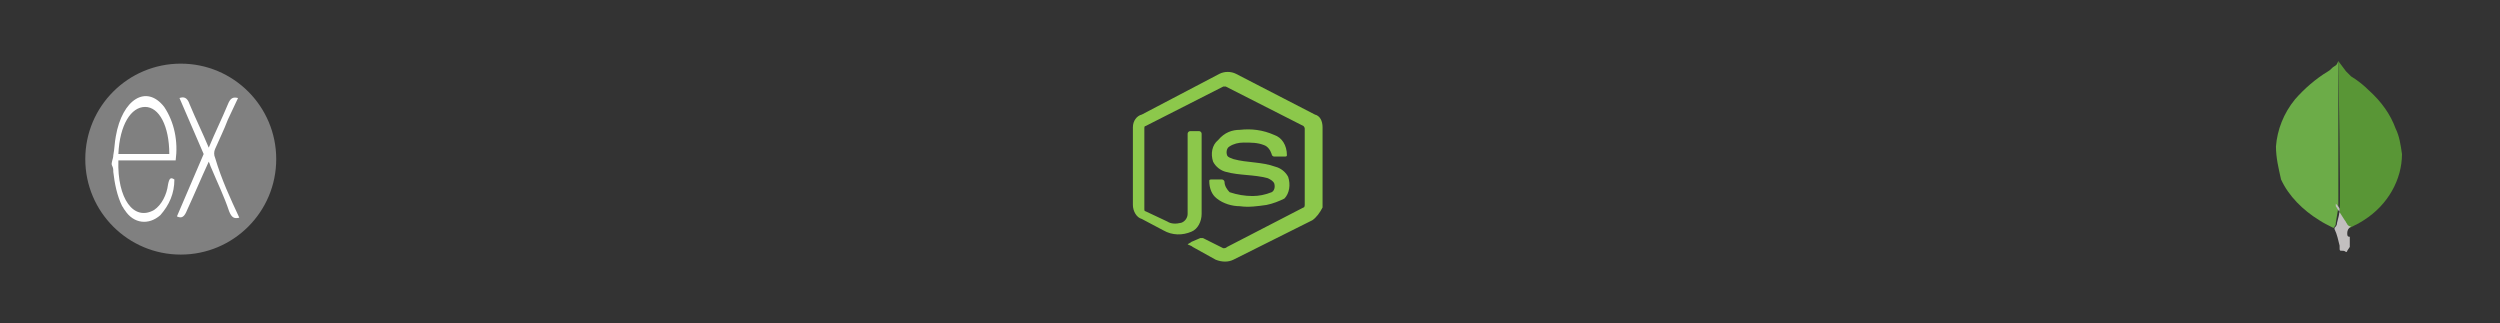 <?xml version="1.0" encoding="utf-8"?>
<!-- Generator: Adobe Illustrator 25.2.1, SVG Export Plug-In . SVG Version: 6.00 Build 0)  -->
<svg version="1.1" id="Capa_1" xmlns="http://www.w3.org/2000/svg" xmlns:xlink="http://www.w3.org/1999/xlink" x="0px" y="0px"
	 viewBox="0 0 196.4 25.4" style="enable-background:new 0 0 196.4 25.4;" xml:space="preserve">
<rect x="0" y="0" width="196.4" height="25.4" fill="#333333" stroke="none"/>
<style type="text/css">
	.st0{fill:#808080;}
	.st1{fill:#FFFFFF;}
	.st2{fill:#599636;}
	.st3{fill:#6CAC48;}
	.st4{fill:#C2BFBF;}
	.st5{fill:#8CC84B;}
</style>
<ellipse class="st0" cx="14.2" cy="12.5" rx="7.5" ry="7.5"/>
<path class="st1" d="M18.8,17.1c-0.4,0.1-0.6,0-0.8-0.5c-0.4-1.2-0.9-2.2-1.4-3.4c-0.1-0.2-0.1-0.3-0.2-0.5
	c-0.6,1.3-1.1,2.5-1.7,3.8c-0.2,0.5-0.4,0.7-0.8,0.5l2.1-4.9l-1.9-4.4c0.3-0.1,0.6-0.1,0.8,0.5c0.5,1.2,1,2.2,1.5,3.4
	c0.5-1.2,1-2.2,1.5-3.4c0.2-0.5,0.4-0.6,0.8-0.5l-0.8,1.7c-0.3,0.8-0.7,1.6-1,2.3c-0.1,0.2-0.1,0.5,0,0.7
	C17.4,14.1,18.1,15.6,18.8,17.1z M8.9,12.2c0.1-0.5,0.1-1,0.2-1.5c0.5-2.9,2.4-4.1,3.8-2.3c0.8,1.2,1.1,2.7,0.9,4.2H9.3
	c-0.1,3,1.2,4.8,2.8,3.9c0.6-0.4,1-1.2,1.1-2c0.1-0.5,0.2-0.6,0.5-0.4c0,1.1-0.4,2-1.1,2.8c-0.9,0.8-2.1,0.7-2.8-0.4
	c-0.1-0.1-0.1-0.2-0.2-0.3c-0.4-0.8-0.6-1.8-0.7-2.7c0-0.2,0-0.3-0.1-0.5S8.9,12.5,8.9,12.2z M9.3,12.1h4c0-2.2-0.8-3.7-1.9-3.7
	S9.4,9.8,9.3,12.1z"/>
<path class="st2" d="M183.7,4.8l0.6,0.8c0.1,0.1,0.3,0.3,0.4,0.4c0.5,0.3,1,0.7,1.4,1.1c1,0.9,1.7,1.9,2.1,3c0.3,0.6,0.4,1.3,0.5,2
	c0,2-1.1,4-3,5.2c-0.3,0.2-0.7,0.4-1.1,0.6c-0.2,0-0.3-0.1-0.4-0.2c-0.1-0.2-0.2-0.4-0.3-0.6s-0.1-0.5-0.1-0.7v-0.1
	C183.9,16.2,183.7,4.9,183.7,4.8z"/>
<path class="st3" d="M183.7,4.8L183.7,4.8c-0.1,0.2-0.1,0.3-0.3,0.4s-0.3,0.3-0.5,0.4c-1,0.6-1.9,1.4-2.6,2.2
	c-0.9,1.1-1.4,2.4-1.5,3.7c0,0.9,0.2,1.7,0.4,2.6c0.6,1.3,1.7,2.4,3,3.2c0.3,0.2,0.7,0.4,1.1,0.6c0.1,0,0.1-0.1,0.1-0.1
	c0.1-0.1,0.1-0.2,0.1-0.3l0.2-1.2V4.8z"/>
<path class="st4" d="M184.4,18.3c0-0.2,0.1-0.4,0.3-0.5c-0.1,0-0.3-0.1-0.3-0.2c-0.1-0.1-0.1-0.2-0.2-0.3c-0.2-0.3-0.7-1.1-0.7-1.1
	V16c0.1,0.1,0.2,0.2,0.3,0.4c0,0.4-0.1,0.7-0.2,1.1c0,0.2-0.1,0.3-0.2,0.4c0,0,0,0,0,0.1c0.2,0.4,0.3,0.9,0.4,1.3v0.2
	c0,0.1,0,0.2,0.1,0.2c0,0,0,0,0.1,0s0.2,0,0.3,0.1c0,0,0.1,0,0.1-0.1l0,0l0.2-0.3v-0.8C184.4,18.6,184.4,18.5,184.4,18.3L184.4,18.3
	z"/>
<path class="st5" d="M95.8,5.8c0.4-0.2,0.9-0.2,1.3,0l6.2,3.2c0.4,0.1,0.6,0.5,0.6,1v6.3c-0.2,0.4-0.5,0.8-0.8,1l-6.2,3.1
	c-0.4,0.2-0.9,0.2-1.4,0l-1.8-1c-0.1-0.1-0.2-0.1-0.4-0.2c0.1-0.1,0.2-0.1,0.3-0.2c0.2-0.1,0.5-0.2,0.7-0.3c0.1,0,0.1,0,0.2,0
	l1.6,0.8c0.1,0,0.2,0,0.3-0.1l6-3.1c0.1,0,0.1-0.2,0.1-0.2v-6c0-0.1-0.1-0.2-0.1-0.2l-6.1-3.1c-0.1,0-0.2,0-0.2,0L90,9.9
	c-0.1,0-0.1,0.1-0.1,0.2v6.3c0,0.1,0,0.2,0.1,0.2l1.7,0.8c0.3,0.2,0.7,0.2,1.1,0.1c0.3-0.1,0.5-0.4,0.5-0.7v-6.3
	c0-0.1,0.1-0.2,0.2-0.2h0.7c0.1,0,0.2,0.1,0.2,0.2l0,0v6.3c0,0.6-0.3,1.2-0.8,1.4c-0.7,0.3-1.5,0.3-2.2-0.1l-1.7-0.9
	c-0.4-0.1-0.7-0.6-0.7-1.1V10c0-0.5,0.3-0.9,0.7-1L95.8,5.8z M97.4,10.2c0.9-0.1,1.8,0,2.7,0.4c0.6,0.2,1,0.8,1,1.6
	c0,0.1-0.1,0.1-0.2,0.1h-0.8c-0.1,0-0.2-0.1-0.2-0.2c-0.1-0.3-0.3-0.6-0.6-0.7c-0.5-0.2-1-0.2-1.6-0.2c-0.4,0-0.8,0.1-1.1,0.3
	c-0.2,0.1-0.3,0.4-0.2,0.7l0,0c0.1,0.2,0.3,0.2,0.5,0.3c1.1,0.3,2.2,0.2,3.3,0.6c0.4,0.1,0.8,0.4,1,0.8c0.2,0.6,0.1,1.3-0.3,1.7
	c-0.4,0.2-0.9,0.4-1.4,0.5c-0.7,0.1-1.4,0.2-2.1,0.1c-0.6,0-1.3-0.2-1.8-0.6c-0.4-0.3-0.6-0.8-0.6-1.4c0-0.1,0.1-0.1,0.2-0.1H96
	c0.1,0,0.2,0.1,0.2,0.2c0,0.3,0.2,0.6,0.4,0.8c0.6,0.2,1.2,0.3,1.8,0.3c0.5,0,1-0.1,1.5-0.3c0.2-0.1,0.3-0.4,0.2-0.7
	c-0.1-0.2-0.3-0.3-0.5-0.4c-1.1-0.3-2.2-0.2-3.3-0.5c-0.4-0.1-0.8-0.4-1-0.8c-0.2-0.6-0.1-1.3,0.4-1.7
	C96.2,10.4,96.8,10.2,97.4,10.2L97.4,10.2z"/>
</svg>
